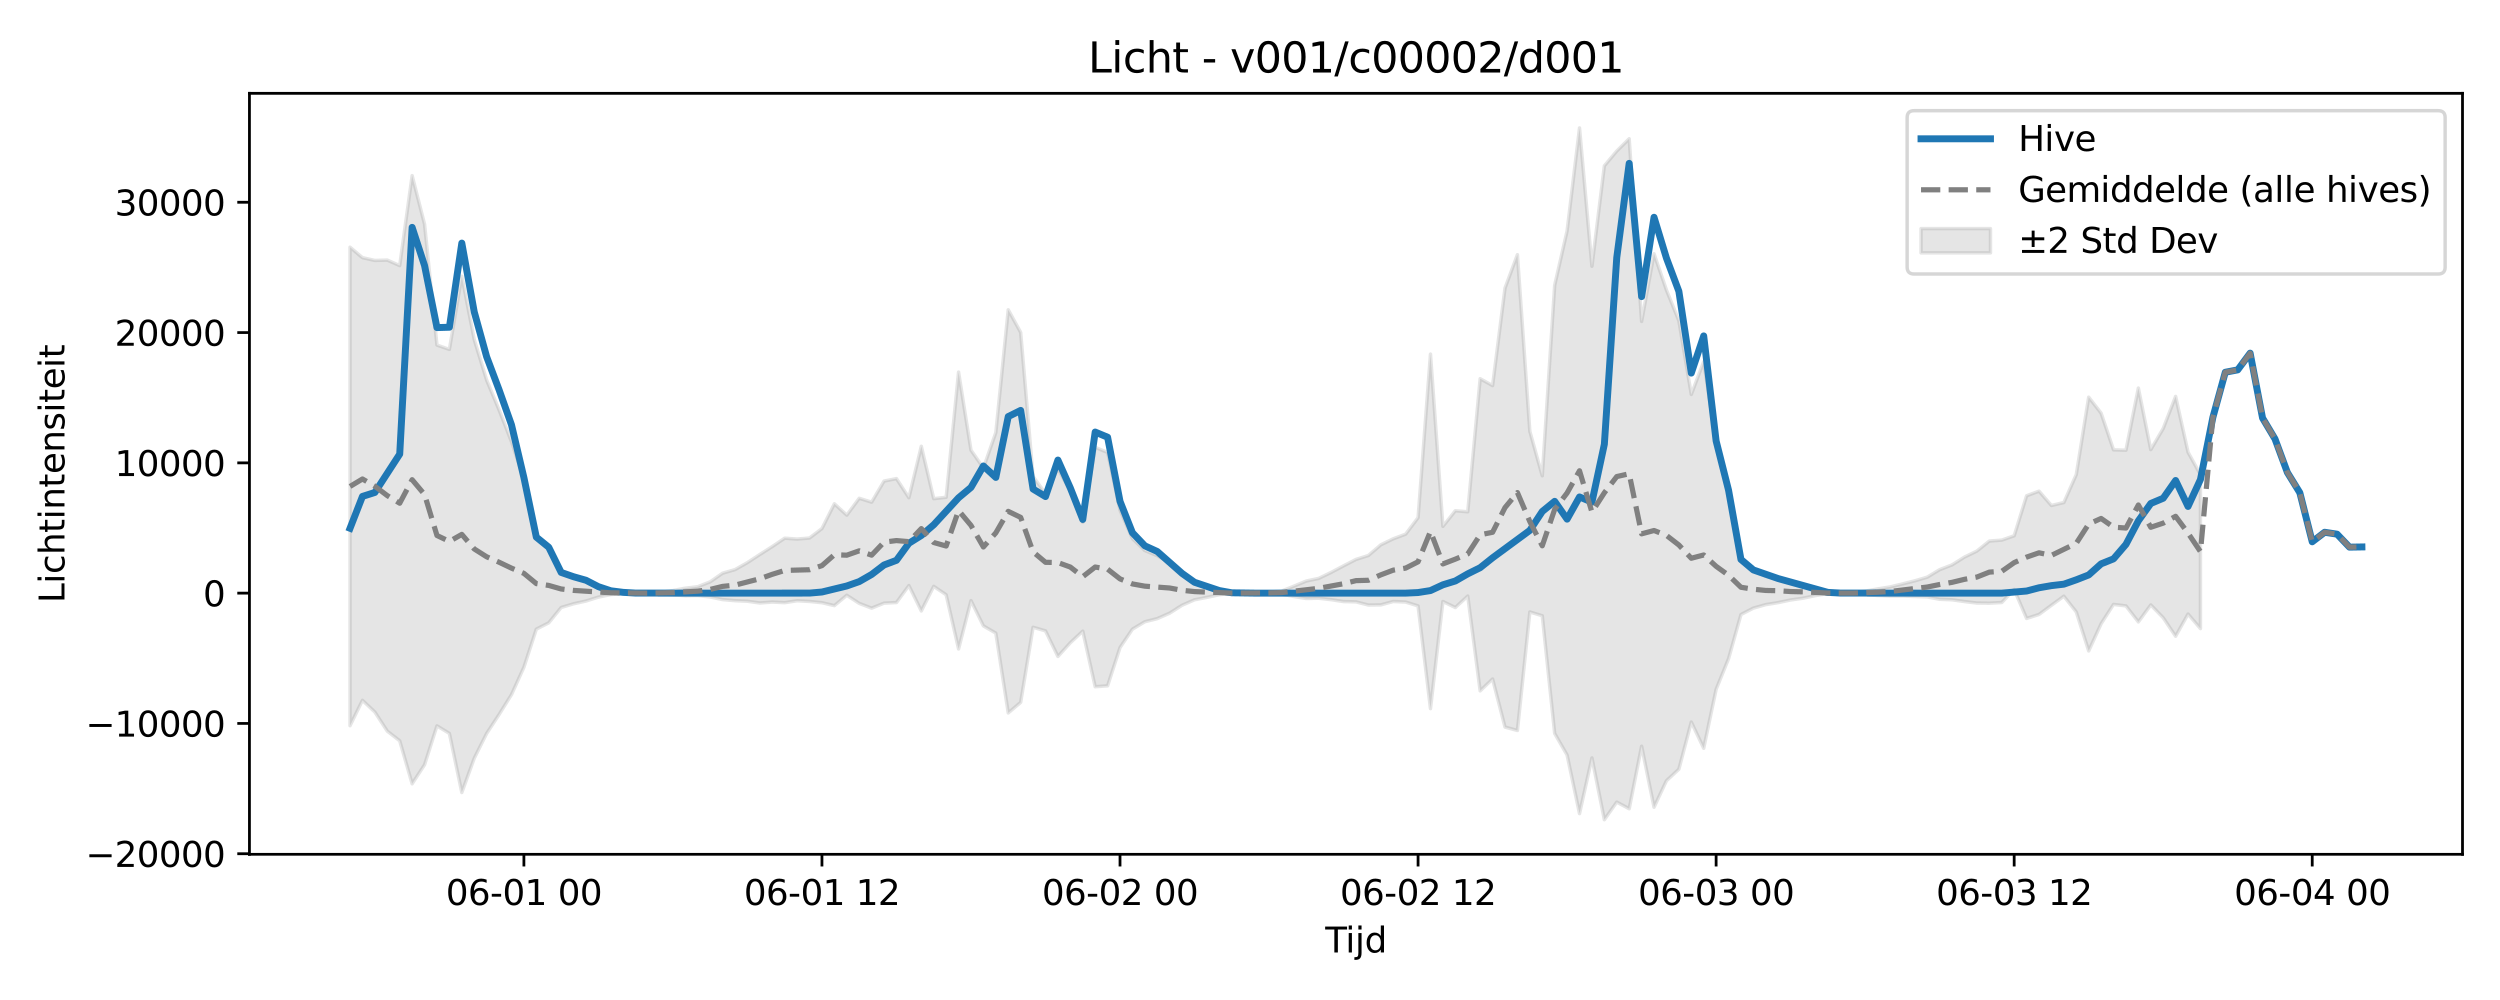 <?xml version="1.0" encoding="utf-8" standalone="no"?>
<!DOCTYPE svg PUBLIC "-//W3C//DTD SVG 1.1//EN"
  "http://www.w3.org/Graphics/SVG/1.1/DTD/svg11.dtd">
<svg xmlns:xlink="http://www.w3.org/1999/xlink" width="720pt" height="288pt" viewBox="0 0 720 288" xmlns="http://www.w3.org/2000/svg" version="1.1">
 <defs>
  <style type="text/css">*{stroke-linejoin: round; stroke-linecap: butt}</style>
 </defs>
 <g id="figure_1">
  <g id="patch_1">
   <path d="M 0 288 
L 720 288 
L 720 0 
L 0 0 
z
" style="fill: #ffffff"/>
  </g>
  <g id="axes_1">
   <g id="patch_2">
    <path d="M 71.84 246.04 
L 709.2 246.04 
L 709.2 26.88 
L 71.84 26.88 
z
" style="fill: #ffffff"/>
   </g>
   <g id="FillBetweenPolyCollection_1">
    <defs>
     <path id="m06277adfc8" d="M 100.811 -216.808 
L 100.811 -78.998 
L 104.388 -86.309 
L 107.964 -82.925 
L 111.541 -77.426 
L 115.118 -74.645 
L 118.694 -62.268 
L 122.271 -67.745 
L 125.847 -78.948 
L 129.424 -76.773 
L 133.001 -59.75 
L 136.577 -69.609 
L 140.154 -76.759 
L 143.731 -82.215 
L 147.307 -87.951 
L 150.884 -95.834 
L 154.461 -106.807 
L 158.037 -108.622 
L 161.614 -113.041 
L 165.191 -114.106 
L 168.767 -114.904 
L 172.344 -116.034 
L 175.921 -116.761 
L 179.497 -117.039 
L 183.074 -117.165 
L 186.651 -117.161 
L 190.227 -117.038 
L 193.804 -116.716 
L 197.381 -116.411 
L 200.957 -116.476 
L 204.534 -116.068 
L 208.111 -115.317 
L 211.687 -115 
L 215.264 -114.838 
L 218.841 -114.338 
L 222.417 -114.604 
L 225.994 -114.428 
L 229.571 -114.98 
L 233.147 -114.783 
L 236.724 -114.416 
L 240.3 -113.574 
L 243.877 -116.566 
L 247.454 -114.227 
L 251.03 -112.846 
L 254.607 -114.295 
L 258.184 -114.468 
L 261.76 -119.355 
L 265.337 -112.042 
L 268.914 -119.131 
L 272.49 -116.706 
L 276.067 -101.097 
L 279.644 -115.022 
L 283.22 -107.732 
L 286.797 -105.656 
L 290.374 -82.675 
L 293.95 -85.717 
L 297.527 -107.345 
L 301.104 -106.304 
L 304.68 -98.937 
L 308.257 -102.887 
L 311.834 -106.236 
L 315.41 -90.218 
L 318.987 -90.483 
L 322.564 -101.502 
L 326.14 -106.797 
L 329.717 -108.932 
L 333.294 -109.838 
L 336.87 -111.414 
L 340.447 -113.691 
L 344.023 -115.256 
L 347.6 -115.963 
L 351.177 -116.721 
L 354.753 -117.114 
L 358.33 -117.173 
L 361.907 -117.147 
L 365.483 -116.974 
L 369.06 -116.913 
L 372.637 -116.209 
L 376.213 -115.632 
L 379.79 -115.706 
L 383.367 -115.296 
L 386.943 -114.743 
L 390.52 -114.662 
L 394.097 -113.744 
L 397.673 -113.79 
L 401.25 -114.767 
L 404.827 -114.609 
L 408.403 -113.494 
L 411.98 -83.909 
L 415.557 -114.769 
L 419.133 -113.027 
L 422.71 -116.335 
L 426.287 -89.032 
L 429.863 -92.454 
L 433.44 -78.601 
L 437.017 -77.619 
L 440.593 -111.748 
L 444.17 -110.667 
L 447.746 -76.762 
L 451.323 -70.55 
L 454.9 -53.676 
L 458.476 -69.714 
L 462.053 -51.922 
L 465.63 -56.99 
L 469.206 -55.078 
L 472.783 -73.093 
L 476.36 -55.512 
L 479.936 -63.145 
L 483.513 -66.466 
L 487.09 -80.051 
L 490.666 -72.497 
L 494.243 -89.466 
L 497.82 -98.288 
L 501.396 -111.013 
L 504.973 -112.862 
L 508.55 -113.867 
L 512.126 -114.45 
L 515.703 -115.207 
L 519.28 -115.715 
L 522.856 -116.474 
L 526.433 -117.042 
L 530.01 -117.163 
L 533.586 -117.105 
L 537.163 -116.818 
L 540.74 -116.49 
L 544.316 -116.327 
L 547.893 -116.335 
L 551.469 -116.211 
L 555.046 -116.088 
L 558.623 -115.4 
L 562.199 -115.257 
L 565.776 -114.748 
L 569.353 -114.319 
L 572.929 -114.281 
L 576.506 -114.474 
L 580.083 -118.237 
L 583.659 -109.886 
L 587.236 -111.037 
L 590.813 -113.679 
L 594.389 -116.298 
L 597.966 -111.75 
L 601.543 -100.527 
L 605.119 -108.36 
L 608.696 -113.921 
L 612.273 -113.504 
L 615.849 -108.886 
L 619.426 -113.78 
L 623.003 -110.085 
L 626.579 -104.758 
L 630.156 -111.155 
L 633.733 -106.967 
L 633.733 -151.27 
L 633.733 -151.27 
L 630.156 -157.775 
L 626.579 -173.839 
L 623.003 -164.59 
L 619.426 -158.505 
L 615.849 -176.241 
L 612.273 -158.339 
L 608.696 -158.448 
L 605.119 -169.01 
L 601.543 -173.617 
L 597.966 -151.319 
L 594.389 -143.264 
L 590.813 -142.425 
L 587.236 -146.547 
L 583.659 -145.221 
L 580.083 -133.698 
L 576.506 -132.447 
L 572.929 -132.18 
L 569.353 -129.299 
L 565.776 -127.566 
L 562.199 -125.317 
L 558.623 -123.938 
L 555.046 -121.782 
L 551.469 -120.725 
L 547.893 -119.825 
L 544.316 -118.956 
L 540.74 -118.391 
L 537.163 -117.731 
L 533.586 -117.281 
L 530.01 -117.197 
L 526.433 -117.373 
L 522.856 -118.205 
L 519.28 -119.386 
L 515.703 -120.063 
L 512.126 -121.301 
L 508.55 -122.028 
L 504.973 -123.747 
L 501.396 -126.723 
L 497.82 -146.358 
L 494.243 -160.338 
L 490.666 -183.832 
L 487.09 -174.4 
L 483.513 -195.613 
L 479.936 -204.48 
L 476.36 -214.916 
L 472.783 -195.42 
L 469.206 -248.044 
L 465.63 -244.509 
L 462.053 -240.238 
L 458.476 -211.309 
L 454.9 -251.158 
L 451.323 -221.505 
L 447.746 -205.843 
L 444.17 -150.961 
L 440.593 -163.799 
L 437.017 -214.655 
L 433.44 -205.022 
L 429.863 -176.954 
L 426.287 -178.935 
L 422.71 -140.609 
L 419.133 -140.908 
L 415.557 -136.405 
L 411.98 -186.025 
L 408.403 -138.908 
L 404.827 -134.164 
L 401.25 -132.825 
L 397.673 -131.094 
L 394.097 -128.018 
L 390.52 -126.888 
L 386.943 -125.036 
L 383.367 -123.146 
L 379.79 -121.424 
L 376.213 -120.665 
L 372.637 -119.182 
L 369.06 -117.756 
L 365.483 -117.513 
L 361.907 -117.219 
L 358.33 -117.181 
L 354.753 -117.267 
L 351.177 -117.843 
L 347.6 -118.955 
L 344.023 -119.991 
L 340.447 -122.285 
L 336.87 -125.894 
L 333.294 -127.955 
L 329.717 -129.436 
L 326.14 -132.858 
L 322.564 -141.063 
L 318.987 -157.684 
L 315.41 -159.173 
L 311.834 -137.577 
L 308.257 -146.487 
L 304.68 -153.04 
L 301.104 -145.812 
L 297.527 -150.787 
L 293.95 -192.274 
L 290.374 -198.785 
L 286.797 -163.417 
L 283.22 -153.207 
L 279.644 -158.351 
L 276.067 -180.84 
L 272.49 -144.785 
L 268.914 -144.386 
L 265.337 -159.477 
L 261.76 -144.65 
L 258.184 -150.162 
L 254.607 -149.453 
L 251.03 -143.379 
L 247.454 -144.494 
L 243.877 -139.647 
L 240.3 -142.907 
L 236.724 -135.78 
L 233.147 -133.05 
L 229.571 -132.753 
L 225.994 -133.004 
L 222.417 -130.592 
L 218.841 -128.315 
L 215.264 -125.974 
L 211.687 -123.953 
L 208.111 -122.923 
L 204.534 -120.432 
L 200.957 -119.028 
L 197.381 -118.608 
L 193.804 -117.923 
L 190.227 -117.384 
L 186.651 -117.199 
L 183.074 -117.192 
L 179.497 -117.378 
L 175.921 -117.784 
L 172.344 -118.85 
L 168.767 -120.507 
L 165.191 -121.821 
L 161.614 -123.703 
L 158.037 -130.173 
L 154.461 -133.037 
L 150.884 -149.907 
L 147.307 -160.801 
L 143.731 -169.949 
L 140.154 -178.529 
L 136.577 -190.202 
L 133.001 -208.441 
L 129.424 -187.37 
L 125.847 -188.616 
L 122.271 -223.428 
L 118.694 -237.424 
L 115.118 -211.504 
L 111.541 -213.095 
L 107.964 -212.998 
L 104.388 -213.793 
L 100.811 -216.808 
z
" style="stroke: #808080; stroke-opacity: 0.2"/>
    </defs>
    <g clip-path="url(#p7611ab3d60)">
     <use xlink:href="#m06277adfc8" x="0" y="288" style="fill: #808080; fill-opacity: 0.2; stroke: #808080; stroke-opacity: 0.2"/>
    </g>
   </g>
   <g id="matplotlib.axis_1">
    <g id="xtick_1">
     <g id="line2d_1">
      <defs>
       <path id="mee8d04fed3" d="M 0 0 
L 0 3.5 
" style="stroke: #000000; stroke-width: 0.8"/>
      </defs>
      <g>
       <use xlink:href="#mee8d04fed3" x="150.884" y="246.04" style="stroke: #000000; stroke-width: 0.8"/>
      </g>
     </g>
     <g id="text_1">
      <!-- 06-01 00 -->
      <g transform="translate(128.404 260.638) scale(0.1 -0.1)">
       <defs>
        <path id="DejaVuSans-30" d="M 2034 4250 
Q 1547 4250 1301 3770 
Q 1056 3291 1056 2328 
Q 1056 1369 1301 889 
Q 1547 409 2034 409 
Q 2525 409 2770 889 
Q 3016 1369 3016 2328 
Q 3016 3291 2770 3770 
Q 2525 4250 2034 4250 
z
M 2034 4750 
Q 2819 4750 3233 4129 
Q 3647 3509 3647 2328 
Q 3647 1150 3233 529 
Q 2819 -91 2034 -91 
Q 1250 -91 836 529 
Q 422 1150 422 2328 
Q 422 3509 836 4129 
Q 1250 4750 2034 4750 
z
" transform="scale(0.016)"/>
        <path id="DejaVuSans-36" d="M 2113 2584 
Q 1688 2584 1439 2293 
Q 1191 2003 1191 1497 
Q 1191 994 1439 701 
Q 1688 409 2113 409 
Q 2538 409 2786 701 
Q 3034 994 3034 1497 
Q 3034 2003 2786 2293 
Q 2538 2584 2113 2584 
z
M 3366 4563 
L 3366 3988 
Q 3128 4100 2886 4159 
Q 2644 4219 2406 4219 
Q 1781 4219 1451 3797 
Q 1122 3375 1075 2522 
Q 1259 2794 1537 2939 
Q 1816 3084 2150 3084 
Q 2853 3084 3261 2657 
Q 3669 2231 3669 1497 
Q 3669 778 3244 343 
Q 2819 -91 2113 -91 
Q 1303 -91 875 529 
Q 447 1150 447 2328 
Q 447 3434 972 4092 
Q 1497 4750 2381 4750 
Q 2619 4750 2861 4703 
Q 3103 4656 3366 4563 
z
" transform="scale(0.016)"/>
        <path id="DejaVuSans-2d" d="M 313 2009 
L 1997 2009 
L 1997 1497 
L 313 1497 
L 313 2009 
z
" transform="scale(0.016)"/>
        <path id="DejaVuSans-31" d="M 794 531 
L 1825 531 
L 1825 4091 
L 703 3866 
L 703 4441 
L 1819 4666 
L 2450 4666 
L 2450 531 
L 3481 531 
L 3481 0 
L 794 0 
L 794 531 
z
" transform="scale(0.016)"/>
        <path id="DejaVuSans-20" transform="scale(0.016)"/>
       </defs>
       <use xlink:href="#DejaVuSans-30"/>
       <use xlink:href="#DejaVuSans-36" transform="translate(63.623 0)"/>
       <use xlink:href="#DejaVuSans-2d" transform="translate(127.246 0)"/>
       <use xlink:href="#DejaVuSans-30" transform="translate(163.33 0)"/>
       <use xlink:href="#DejaVuSans-31" transform="translate(226.953 0)"/>
       <use xlink:href="#DejaVuSans-20" transform="translate(290.576 0)"/>
       <use xlink:href="#DejaVuSans-30" transform="translate(322.363 0)"/>
       <use xlink:href="#DejaVuSans-30" transform="translate(385.986 0)"/>
      </g>
     </g>
    </g>
    <g id="xtick_2">
     <g id="line2d_2">
      <g>
       <use xlink:href="#mee8d04fed3" x="236.724" y="246.04" style="stroke: #000000; stroke-width: 0.8"/>
      </g>
     </g>
     <g id="text_2">
      <!-- 06-01 12 -->
      <g transform="translate(214.243 260.638) scale(0.1 -0.1)">
       <defs>
        <path id="DejaVuSans-32" d="M 1228 531 
L 3431 531 
L 3431 0 
L 469 0 
L 469 531 
Q 828 903 1448 1529 
Q 2069 2156 2228 2338 
Q 2531 2678 2651 2914 
Q 2772 3150 2772 3378 
Q 2772 3750 2511 3984 
Q 2250 4219 1831 4219 
Q 1534 4219 1204 4116 
Q 875 4013 500 3803 
L 500 4441 
Q 881 4594 1212 4672 
Q 1544 4750 1819 4750 
Q 2544 4750 2975 4387 
Q 3406 4025 3406 3419 
Q 3406 3131 3298 2873 
Q 3191 2616 2906 2266 
Q 2828 2175 2409 1742 
Q 1991 1309 1228 531 
z
" transform="scale(0.016)"/>
       </defs>
       <use xlink:href="#DejaVuSans-30"/>
       <use xlink:href="#DejaVuSans-36" transform="translate(63.623 0)"/>
       <use xlink:href="#DejaVuSans-2d" transform="translate(127.246 0)"/>
       <use xlink:href="#DejaVuSans-30" transform="translate(163.33 0)"/>
       <use xlink:href="#DejaVuSans-31" transform="translate(226.953 0)"/>
       <use xlink:href="#DejaVuSans-20" transform="translate(290.576 0)"/>
       <use xlink:href="#DejaVuSans-31" transform="translate(322.363 0)"/>
       <use xlink:href="#DejaVuSans-32" transform="translate(385.986 0)"/>
      </g>
     </g>
    </g>
    <g id="xtick_3">
     <g id="line2d_3">
      <g>
       <use xlink:href="#mee8d04fed3" x="322.564" y="246.04" style="stroke: #000000; stroke-width: 0.8"/>
      </g>
     </g>
     <g id="text_3">
      <!-- 06-02 00 -->
      <g transform="translate(300.083 260.638) scale(0.1 -0.1)">
       <use xlink:href="#DejaVuSans-30"/>
       <use xlink:href="#DejaVuSans-36" transform="translate(63.623 0)"/>
       <use xlink:href="#DejaVuSans-2d" transform="translate(127.246 0)"/>
       <use xlink:href="#DejaVuSans-30" transform="translate(163.33 0)"/>
       <use xlink:href="#DejaVuSans-32" transform="translate(226.953 0)"/>
       <use xlink:href="#DejaVuSans-20" transform="translate(290.576 0)"/>
       <use xlink:href="#DejaVuSans-30" transform="translate(322.363 0)"/>
       <use xlink:href="#DejaVuSans-30" transform="translate(385.986 0)"/>
      </g>
     </g>
    </g>
    <g id="xtick_4">
     <g id="line2d_4">
      <g>
       <use xlink:href="#mee8d04fed3" x="408.403" y="246.04" style="stroke: #000000; stroke-width: 0.8"/>
      </g>
     </g>
     <g id="text_4">
      <!-- 06-02 12 -->
      <g transform="translate(385.923 260.638) scale(0.1 -0.1)">
       <use xlink:href="#DejaVuSans-30"/>
       <use xlink:href="#DejaVuSans-36" transform="translate(63.623 0)"/>
       <use xlink:href="#DejaVuSans-2d" transform="translate(127.246 0)"/>
       <use xlink:href="#DejaVuSans-30" transform="translate(163.33 0)"/>
       <use xlink:href="#DejaVuSans-32" transform="translate(226.953 0)"/>
       <use xlink:href="#DejaVuSans-20" transform="translate(290.576 0)"/>
       <use xlink:href="#DejaVuSans-31" transform="translate(322.363 0)"/>
       <use xlink:href="#DejaVuSans-32" transform="translate(385.986 0)"/>
      </g>
     </g>
    </g>
    <g id="xtick_5">
     <g id="line2d_5">
      <g>
       <use xlink:href="#mee8d04fed3" x="494.243" y="246.04" style="stroke: #000000; stroke-width: 0.8"/>
      </g>
     </g>
     <g id="text_5">
      <!-- 06-03 00 -->
      <g transform="translate(471.763 260.638) scale(0.1 -0.1)">
       <defs>
        <path id="DejaVuSans-33" d="M 2597 2516 
Q 3050 2419 3304 2112 
Q 3559 1806 3559 1356 
Q 3559 666 3084 287 
Q 2609 -91 1734 -91 
Q 1441 -91 1130 -33 
Q 819 25 488 141 
L 488 750 
Q 750 597 1062 519 
Q 1375 441 1716 441 
Q 2309 441 2620 675 
Q 2931 909 2931 1356 
Q 2931 1769 2642 2001 
Q 2353 2234 1838 2234 
L 1294 2234 
L 1294 2753 
L 1863 2753 
Q 2328 2753 2575 2939 
Q 2822 3125 2822 3475 
Q 2822 3834 2567 4026 
Q 2313 4219 1838 4219 
Q 1578 4219 1281 4162 
Q 984 4106 628 3988 
L 628 4550 
Q 988 4650 1302 4700 
Q 1616 4750 1894 4750 
Q 2613 4750 3031 4423 
Q 3450 4097 3450 3541 
Q 3450 3153 3228 2886 
Q 3006 2619 2597 2516 
z
" transform="scale(0.016)"/>
       </defs>
       <use xlink:href="#DejaVuSans-30"/>
       <use xlink:href="#DejaVuSans-36" transform="translate(63.623 0)"/>
       <use xlink:href="#DejaVuSans-2d" transform="translate(127.246 0)"/>
       <use xlink:href="#DejaVuSans-30" transform="translate(163.33 0)"/>
       <use xlink:href="#DejaVuSans-33" transform="translate(226.953 0)"/>
       <use xlink:href="#DejaVuSans-20" transform="translate(290.576 0)"/>
       <use xlink:href="#DejaVuSans-30" transform="translate(322.363 0)"/>
       <use xlink:href="#DejaVuSans-30" transform="translate(385.986 0)"/>
      </g>
     </g>
    </g>
    <g id="xtick_6">
     <g id="line2d_6">
      <g>
       <use xlink:href="#mee8d04fed3" x="580.083" y="246.04" style="stroke: #000000; stroke-width: 0.8"/>
      </g>
     </g>
     <g id="text_6">
      <!-- 06-03 12 -->
      <g transform="translate(557.602 260.638) scale(0.1 -0.1)">
       <use xlink:href="#DejaVuSans-30"/>
       <use xlink:href="#DejaVuSans-36" transform="translate(63.623 0)"/>
       <use xlink:href="#DejaVuSans-2d" transform="translate(127.246 0)"/>
       <use xlink:href="#DejaVuSans-30" transform="translate(163.33 0)"/>
       <use xlink:href="#DejaVuSans-33" transform="translate(226.953 0)"/>
       <use xlink:href="#DejaVuSans-20" transform="translate(290.576 0)"/>
       <use xlink:href="#DejaVuSans-31" transform="translate(322.363 0)"/>
       <use xlink:href="#DejaVuSans-32" transform="translate(385.986 0)"/>
      </g>
     </g>
    </g>
    <g id="xtick_7">
     <g id="line2d_7">
      <g>
       <use xlink:href="#mee8d04fed3" x="665.922" y="246.04" style="stroke: #000000; stroke-width: 0.8"/>
      </g>
     </g>
     <g id="text_7">
      <!-- 06-04 00 -->
      <g transform="translate(643.442 260.638) scale(0.1 -0.1)">
       <defs>
        <path id="DejaVuSans-34" d="M 2419 4116 
L 825 1625 
L 2419 1625 
L 2419 4116 
z
M 2253 4666 
L 3047 4666 
L 3047 1625 
L 3713 1625 
L 3713 1100 
L 3047 1100 
L 3047 0 
L 2419 0 
L 2419 1100 
L 313 1100 
L 313 1709 
L 2253 4666 
z
" transform="scale(0.016)"/>
       </defs>
       <use xlink:href="#DejaVuSans-30"/>
       <use xlink:href="#DejaVuSans-36" transform="translate(63.623 0)"/>
       <use xlink:href="#DejaVuSans-2d" transform="translate(127.246 0)"/>
       <use xlink:href="#DejaVuSans-30" transform="translate(163.33 0)"/>
       <use xlink:href="#DejaVuSans-34" transform="translate(226.953 0)"/>
       <use xlink:href="#DejaVuSans-20" transform="translate(290.576 0)"/>
       <use xlink:href="#DejaVuSans-30" transform="translate(322.363 0)"/>
       <use xlink:href="#DejaVuSans-30" transform="translate(385.986 0)"/>
      </g>
     </g>
    </g>
    <g id="text_8">
     <!-- Tijd -->
     <g transform="translate(381.67 274.317) scale(0.1 -0.1)">
      <defs>
       <path id="DejaVuSans-54" d="M -19 4666 
L 3928 4666 
L 3928 4134 
L 2272 4134 
L 2272 0 
L 1638 0 
L 1638 4134 
L -19 4134 
L -19 4666 
z
" transform="scale(0.016)"/>
       <path id="DejaVuSans-69" d="M 603 3500 
L 1178 3500 
L 1178 0 
L 603 0 
L 603 3500 
z
M 603 4863 
L 1178 4863 
L 1178 4134 
L 603 4134 
L 603 4863 
z
" transform="scale(0.016)"/>
       <path id="DejaVuSans-6a" d="M 603 3500 
L 1178 3500 
L 1178 -63 
Q 1178 -731 923 -1031 
Q 669 -1331 103 -1331 
L -116 -1331 
L -116 -844 
L 38 -844 
Q 366 -844 484 -692 
Q 603 -541 603 -63 
L 603 3500 
z
M 603 4863 
L 1178 4863 
L 1178 4134 
L 603 4134 
L 603 4863 
z
" transform="scale(0.016)"/>
       <path id="DejaVuSans-64" d="M 2906 2969 
L 2906 4863 
L 3481 4863 
L 3481 0 
L 2906 0 
L 2906 525 
Q 2725 213 2448 61 
Q 2172 -91 1784 -91 
Q 1150 -91 751 415 
Q 353 922 353 1747 
Q 353 2572 751 3078 
Q 1150 3584 1784 3584 
Q 2172 3584 2448 3432 
Q 2725 3281 2906 2969 
z
M 947 1747 
Q 947 1113 1208 752 
Q 1469 391 1925 391 
Q 2381 391 2643 752 
Q 2906 1113 2906 1747 
Q 2906 2381 2643 2742 
Q 2381 3103 1925 3103 
Q 1469 3103 1208 2742 
Q 947 2381 947 1747 
z
" transform="scale(0.016)"/>
      </defs>
      <use xlink:href="#DejaVuSans-54"/>
      <use xlink:href="#DejaVuSans-69" transform="translate(57.959 0)"/>
      <use xlink:href="#DejaVuSans-6a" transform="translate(85.742 0)"/>
      <use xlink:href="#DejaVuSans-64" transform="translate(113.525 0)"/>
     </g>
    </g>
   </g>
   <g id="matplotlib.axis_2">
    <g id="ytick_1">
     <g id="line2d_8">
      <defs>
       <path id="mf90c751c85" d="M 0 0 
L -3.5 0 
" style="stroke: #000000; stroke-width: 0.8"/>
      </defs>
      <g>
       <use xlink:href="#mf90c751c85" x="71.84" y="245.87" style="stroke: #000000; stroke-width: 0.8"/>
      </g>
     </g>
     <g id="text_9">
      <!-- −20000 -->
      <g transform="translate(24.648 249.669) scale(0.1 -0.1)">
       <defs>
        <path id="DejaVuSans-2212" d="M 678 2272 
L 4684 2272 
L 4684 1741 
L 678 1741 
L 678 2272 
z
" transform="scale(0.016)"/>
       </defs>
       <use xlink:href="#DejaVuSans-2212"/>
       <use xlink:href="#DejaVuSans-32" transform="translate(83.789 0)"/>
       <use xlink:href="#DejaVuSans-30" transform="translate(147.412 0)"/>
       <use xlink:href="#DejaVuSans-30" transform="translate(211.035 0)"/>
       <use xlink:href="#DejaVuSans-30" transform="translate(274.658 0)"/>
       <use xlink:href="#DejaVuSans-30" transform="translate(338.281 0)"/>
      </g>
     </g>
    </g>
    <g id="ytick_2">
     <g id="line2d_9">
      <g>
       <use xlink:href="#mf90c751c85" x="71.84" y="208.347" style="stroke: #000000; stroke-width: 0.8"/>
      </g>
     </g>
     <g id="text_10">
      <!-- −10000 -->
      <g transform="translate(24.648 212.146) scale(0.1 -0.1)">
       <use xlink:href="#DejaVuSans-2212"/>
       <use xlink:href="#DejaVuSans-31" transform="translate(83.789 0)"/>
       <use xlink:href="#DejaVuSans-30" transform="translate(147.412 0)"/>
       <use xlink:href="#DejaVuSans-30" transform="translate(211.035 0)"/>
       <use xlink:href="#DejaVuSans-30" transform="translate(274.658 0)"/>
       <use xlink:href="#DejaVuSans-30" transform="translate(338.281 0)"/>
      </g>
     </g>
    </g>
    <g id="ytick_3">
     <g id="line2d_10">
      <g>
       <use xlink:href="#mf90c751c85" x="71.84" y="170.824" style="stroke: #000000; stroke-width: 0.8"/>
      </g>
     </g>
     <g id="text_11">
      <!-- 0 -->
      <g transform="translate(58.477 174.623) scale(0.1 -0.1)">
       <use xlink:href="#DejaVuSans-30"/>
      </g>
     </g>
    </g>
    <g id="ytick_4">
     <g id="line2d_11">
      <g>
       <use xlink:href="#mf90c751c85" x="71.84" y="133.301" style="stroke: #000000; stroke-width: 0.8"/>
      </g>
     </g>
     <g id="text_12">
      <!-- 10000 -->
      <g transform="translate(33.028 137.1) scale(0.1 -0.1)">
       <use xlink:href="#DejaVuSans-31"/>
       <use xlink:href="#DejaVuSans-30" transform="translate(63.623 0)"/>
       <use xlink:href="#DejaVuSans-30" transform="translate(127.246 0)"/>
       <use xlink:href="#DejaVuSans-30" transform="translate(190.869 0)"/>
       <use xlink:href="#DejaVuSans-30" transform="translate(254.492 0)"/>
      </g>
     </g>
    </g>
    <g id="ytick_5">
     <g id="line2d_12">
      <g>
       <use xlink:href="#mf90c751c85" x="71.84" y="95.778" style="stroke: #000000; stroke-width: 0.8"/>
      </g>
     </g>
     <g id="text_13">
      <!-- 20000 -->
      <g transform="translate(33.028 99.577) scale(0.1 -0.1)">
       <use xlink:href="#DejaVuSans-32"/>
       <use xlink:href="#DejaVuSans-30" transform="translate(63.623 0)"/>
       <use xlink:href="#DejaVuSans-30" transform="translate(127.246 0)"/>
       <use xlink:href="#DejaVuSans-30" transform="translate(190.869 0)"/>
       <use xlink:href="#DejaVuSans-30" transform="translate(254.492 0)"/>
      </g>
     </g>
    </g>
    <g id="ytick_6">
     <g id="line2d_13">
      <g>
       <use xlink:href="#mf90c751c85" x="71.84" y="58.254" style="stroke: #000000; stroke-width: 0.8"/>
      </g>
     </g>
     <g id="text_14">
      <!-- 30000 -->
      <g transform="translate(33.028 62.054) scale(0.1 -0.1)">
       <use xlink:href="#DejaVuSans-33"/>
       <use xlink:href="#DejaVuSans-30" transform="translate(63.623 0)"/>
       <use xlink:href="#DejaVuSans-30" transform="translate(127.246 0)"/>
       <use xlink:href="#DejaVuSans-30" transform="translate(190.869 0)"/>
       <use xlink:href="#DejaVuSans-30" transform="translate(254.492 0)"/>
      </g>
     </g>
    </g>
    <g id="text_15">
     <!-- Lichtintensiteit -->
     <g transform="translate(18.568 173.656) rotate(-90) scale(0.1 -0.1)">
      <defs>
       <path id="DejaVuSans-4c" d="M 628 4666 
L 1259 4666 
L 1259 531 
L 3531 531 
L 3531 0 
L 628 0 
L 628 4666 
z
" transform="scale(0.016)"/>
       <path id="DejaVuSans-63" d="M 3122 3366 
L 3122 2828 
Q 2878 2963 2633 3030 
Q 2388 3097 2138 3097 
Q 1578 3097 1268 2742 
Q 959 2388 959 1747 
Q 959 1106 1268 751 
Q 1578 397 2138 397 
Q 2388 397 2633 464 
Q 2878 531 3122 666 
L 3122 134 
Q 2881 22 2623 -34 
Q 2366 -91 2075 -91 
Q 1284 -91 818 406 
Q 353 903 353 1747 
Q 353 2603 823 3093 
Q 1294 3584 2113 3584 
Q 2378 3584 2631 3529 
Q 2884 3475 3122 3366 
z
" transform="scale(0.016)"/>
       <path id="DejaVuSans-68" d="M 3513 2113 
L 3513 0 
L 2938 0 
L 2938 2094 
Q 2938 2591 2744 2837 
Q 2550 3084 2163 3084 
Q 1697 3084 1428 2787 
Q 1159 2491 1159 1978 
L 1159 0 
L 581 0 
L 581 4863 
L 1159 4863 
L 1159 2956 
Q 1366 3272 1645 3428 
Q 1925 3584 2291 3584 
Q 2894 3584 3203 3211 
Q 3513 2838 3513 2113 
z
" transform="scale(0.016)"/>
       <path id="DejaVuSans-74" d="M 1172 4494 
L 1172 3500 
L 2356 3500 
L 2356 3053 
L 1172 3053 
L 1172 1153 
Q 1172 725 1289 603 
Q 1406 481 1766 481 
L 2356 481 
L 2356 0 
L 1766 0 
Q 1100 0 847 248 
Q 594 497 594 1153 
L 594 3053 
L 172 3053 
L 172 3500 
L 594 3500 
L 594 4494 
L 1172 4494 
z
" transform="scale(0.016)"/>
       <path id="DejaVuSans-6e" d="M 3513 2113 
L 3513 0 
L 2938 0 
L 2938 2094 
Q 2938 2591 2744 2837 
Q 2550 3084 2163 3084 
Q 1697 3084 1428 2787 
Q 1159 2491 1159 1978 
L 1159 0 
L 581 0 
L 581 3500 
L 1159 3500 
L 1159 2956 
Q 1366 3272 1645 3428 
Q 1925 3584 2291 3584 
Q 2894 3584 3203 3211 
Q 3513 2838 3513 2113 
z
" transform="scale(0.016)"/>
       <path id="DejaVuSans-65" d="M 3597 1894 
L 3597 1613 
L 953 1613 
Q 991 1019 1311 708 
Q 1631 397 2203 397 
Q 2534 397 2845 478 
Q 3156 559 3463 722 
L 3463 178 
Q 3153 47 2828 -22 
Q 2503 -91 2169 -91 
Q 1331 -91 842 396 
Q 353 884 353 1716 
Q 353 2575 817 3079 
Q 1281 3584 2069 3584 
Q 2775 3584 3186 3129 
Q 3597 2675 3597 1894 
z
M 3022 2063 
Q 3016 2534 2758 2815 
Q 2500 3097 2075 3097 
Q 1594 3097 1305 2825 
Q 1016 2553 972 2059 
L 3022 2063 
z
" transform="scale(0.016)"/>
       <path id="DejaVuSans-73" d="M 2834 3397 
L 2834 2853 
Q 2591 2978 2328 3040 
Q 2066 3103 1784 3103 
Q 1356 3103 1142 2972 
Q 928 2841 928 2578 
Q 928 2378 1081 2264 
Q 1234 2150 1697 2047 
L 1894 2003 
Q 2506 1872 2764 1633 
Q 3022 1394 3022 966 
Q 3022 478 2636 193 
Q 2250 -91 1575 -91 
Q 1294 -91 989 -36 
Q 684 19 347 128 
L 347 722 
Q 666 556 975 473 
Q 1284 391 1588 391 
Q 1994 391 2212 530 
Q 2431 669 2431 922 
Q 2431 1156 2273 1281 
Q 2116 1406 1581 1522 
L 1381 1569 
Q 847 1681 609 1914 
Q 372 2147 372 2553 
Q 372 3047 722 3315 
Q 1072 3584 1716 3584 
Q 2034 3584 2315 3537 
Q 2597 3491 2834 3397 
z
" transform="scale(0.016)"/>
      </defs>
      <use xlink:href="#DejaVuSans-4c"/>
      <use xlink:href="#DejaVuSans-69" transform="translate(55.713 0)"/>
      <use xlink:href="#DejaVuSans-63" transform="translate(83.496 0)"/>
      <use xlink:href="#DejaVuSans-68" transform="translate(138.477 0)"/>
      <use xlink:href="#DejaVuSans-74" transform="translate(201.855 0)"/>
      <use xlink:href="#DejaVuSans-69" transform="translate(241.064 0)"/>
      <use xlink:href="#DejaVuSans-6e" transform="translate(268.848 0)"/>
      <use xlink:href="#DejaVuSans-74" transform="translate(332.227 0)"/>
      <use xlink:href="#DejaVuSans-65" transform="translate(371.436 0)"/>
      <use xlink:href="#DejaVuSans-6e" transform="translate(432.959 0)"/>
      <use xlink:href="#DejaVuSans-73" transform="translate(496.338 0)"/>
      <use xlink:href="#DejaVuSans-69" transform="translate(548.438 0)"/>
      <use xlink:href="#DejaVuSans-74" transform="translate(576.221 0)"/>
      <use xlink:href="#DejaVuSans-65" transform="translate(615.43 0)"/>
      <use xlink:href="#DejaVuSans-69" transform="translate(676.953 0)"/>
      <use xlink:href="#DejaVuSans-74" transform="translate(704.736 0)"/>
     </g>
    </g>
   </g>
   <g id="line2d_14">
    <path d="M 100.811 152.141 
L 104.388 142.968 
L 107.964 141.825 
L 115.118 130.781 
L 118.694 65.484 
L 122.271 76.49 
L 125.847 94.348 
L 129.424 94.244 
L 133.001 70.013 
L 136.577 89.813 
L 140.154 102.747 
L 143.731 112.257 
L 147.307 122.352 
L 150.884 137.545 
L 154.461 154.695 
L 158.037 157.605 
L 161.614 164.86 
L 165.191 166.099 
L 168.767 167.118 
L 172.344 168.961 
L 175.921 170.147 
L 179.497 170.6 
L 183.074 170.807 
L 208.111 170.824 
L 233.147 170.81 
L 236.724 170.498 
L 243.877 168.759 
L 247.454 167.5 
L 251.03 165.447 
L 254.607 162.714 
L 258.184 161.368 
L 261.76 156.463 
L 265.337 154.22 
L 268.914 151.133 
L 276.067 143.366 
L 279.644 140.38 
L 283.22 134.206 
L 286.797 137.496 
L 290.374 119.972 
L 293.95 118.197 
L 297.527 140.846 
L 301.104 143.012 
L 304.68 132.5 
L 308.257 140.533 
L 311.834 149.603 
L 315.41 124.43 
L 318.987 125.916 
L 322.564 144.372 
L 326.14 153.43 
L 329.717 157.197 
L 333.294 158.832 
L 340.447 165.139 
L 344.023 167.692 
L 351.177 170.081 
L 354.753 170.723 
L 361.907 170.824 
L 404.827 170.819 
L 408.403 170.652 
L 411.98 170.083 
L 415.557 168.424 
L 419.133 167.323 
L 422.71 165.269 
L 426.287 163.499 
L 429.863 160.647 
L 440.593 152.752 
L 444.17 147.308 
L 447.746 144.389 
L 451.323 149.513 
L 454.9 143.126 
L 458.476 144.605 
L 462.053 127.951 
L 465.63 74.159 
L 469.206 47.05 
L 472.783 85.423 
L 476.36 62.578 
L 479.936 74.342 
L 483.513 83.893 
L 487.09 107.447 
L 490.666 96.746 
L 494.243 126.989 
L 497.82 141.167 
L 501.396 161.123 
L 504.973 164.142 
L 512.126 166.629 
L 526.433 170.605 
L 530.01 170.801 
L 547.893 170.824 
L 576.506 170.821 
L 583.659 170.216 
L 587.236 169.279 
L 590.813 168.66 
L 594.389 168.241 
L 597.966 166.986 
L 601.543 165.587 
L 605.119 162.389 
L 608.696 160.952 
L 612.273 156.785 
L 615.849 149.997 
L 619.426 145.001 
L 623.003 143.494 
L 626.579 138.383 
L 630.156 145.855 
L 633.733 138.085 
L 637.309 120.201 
L 640.886 107.209 
L 644.463 106.522 
L 648.039 101.71 
L 651.616 120.395 
L 655.193 126.402 
L 658.769 136.08 
L 662.346 141.894 
L 665.922 156.036 
L 669.499 153.291 
L 673.076 153.837 
L 676.652 157.579 
L 680.229 157.519 
L 680.229 157.519 
" clip-path="url(#p7611ab3d60)" style="fill: none; stroke: #1f77b4; stroke-width: 2; stroke-linecap: square"/>
   </g>
   <g id="line2d_15">
    <path d="M 100.811 140.097 
L 104.388 137.949 
L 107.964 140.038 
L 111.541 142.739 
L 115.118 144.926 
L 118.694 138.154 
L 122.271 142.414 
L 125.847 154.218 
L 129.424 155.929 
L 133.001 153.905 
L 136.577 158.095 
L 140.154 160.356 
L 143.731 161.918 
L 147.307 163.624 
L 150.884 165.129 
L 154.461 168.078 
L 158.037 168.603 
L 161.614 169.628 
L 165.191 170.036 
L 175.921 170.727 
L 186.651 170.82 
L 193.804 170.68 
L 200.957 170.248 
L 204.534 169.75 
L 208.111 168.88 
L 211.687 168.523 
L 218.841 166.673 
L 222.417 165.402 
L 225.994 164.284 
L 233.147 164.083 
L 236.724 162.902 
L 240.3 159.76 
L 243.877 159.894 
L 247.454 158.639 
L 251.03 159.887 
L 254.607 156.126 
L 258.184 155.685 
L 261.76 155.998 
L 265.337 152.24 
L 268.914 156.242 
L 272.49 157.254 
L 276.067 147.031 
L 279.644 151.313 
L 283.22 157.53 
L 286.797 153.463 
L 290.374 147.27 
L 293.95 149.005 
L 297.527 158.934 
L 301.104 161.942 
L 304.68 162.011 
L 308.257 163.313 
L 311.834 166.093 
L 315.41 163.304 
L 318.987 163.916 
L 322.564 166.717 
L 326.14 168.172 
L 329.717 168.816 
L 336.87 169.346 
L 340.447 170.012 
L 344.023 170.377 
L 354.753 170.809 
L 365.483 170.756 
L 369.06 170.666 
L 376.213 169.852 
L 379.79 169.435 
L 386.943 168.111 
L 390.52 167.225 
L 394.097 167.119 
L 397.673 165.558 
L 401.25 164.204 
L 404.827 163.613 
L 408.403 161.799 
L 411.98 153.033 
L 415.557 162.413 
L 419.133 161.032 
L 422.71 159.528 
L 426.287 154.016 
L 429.863 153.296 
L 433.44 146.188 
L 437.017 141.863 
L 440.593 150.226 
L 444.17 157.186 
L 447.746 146.697 
L 451.323 141.972 
L 454.9 135.583 
L 458.476 147.489 
L 462.053 141.92 
L 465.63 137.25 
L 469.206 136.439 
L 472.783 153.744 
L 476.36 152.786 
L 479.936 154.187 
L 483.513 156.961 
L 487.09 160.775 
L 490.666 159.836 
L 494.243 163.098 
L 497.82 165.677 
L 501.396 169.132 
L 504.973 169.696 
L 508.55 170.052 
L 512.126 170.125 
L 515.703 170.365 
L 519.28 170.449 
L 526.433 170.793 
L 533.586 170.807 
L 540.74 170.56 
L 544.316 170.359 
L 555.046 169.065 
L 558.623 168.331 
L 562.199 167.713 
L 565.776 166.843 
L 569.353 166.191 
L 572.929 164.769 
L 576.506 164.539 
L 580.083 162.032 
L 583.659 160.447 
L 587.236 159.208 
L 590.813 159.948 
L 597.966 156.466 
L 601.543 150.928 
L 605.119 149.315 
L 608.696 151.816 
L 612.273 152.078 
L 615.849 145.437 
L 619.426 151.857 
L 623.003 150.662 
L 626.579 148.701 
L 630.156 153.535 
L 633.733 158.882 
L 637.309 120.201 
L 640.886 107.209 
L 644.463 106.522 
L 648.039 101.71 
L 651.616 120.395 
L 655.193 126.402 
L 658.769 136.08 
L 662.346 141.894 
L 665.922 156.036 
L 669.499 153.291 
L 673.076 153.837 
L 676.652 157.579 
L 680.229 157.519 
L 680.229 157.519 
" clip-path="url(#p7611ab3d60)" style="fill: none; stroke-dasharray: 5.55,2.4; stroke-dashoffset: 0; stroke: #808080; stroke-width: 1.5"/>
   </g>
   <g id="patch_3">
    <path d="M 71.84 246.04 
L 71.84 26.88 
" style="fill: none; stroke: #000000; stroke-width: 0.8; stroke-linejoin: miter; stroke-linecap: square"/>
   </g>
   <g id="patch_4">
    <path d="M 709.2 246.04 
L 709.2 26.88 
" style="fill: none; stroke: #000000; stroke-width: 0.8; stroke-linejoin: miter; stroke-linecap: square"/>
   </g>
   <g id="patch_5">
    <path d="M 71.84 246.04 
L 709.2 246.04 
" style="fill: none; stroke: #000000; stroke-width: 0.8; stroke-linejoin: miter; stroke-linecap: square"/>
   </g>
   <g id="patch_6">
    <path d="M 71.84 26.88 
L 709.2 26.88 
" style="fill: none; stroke: #000000; stroke-width: 0.8; stroke-linejoin: miter; stroke-linecap: square"/>
   </g>
   <g id="text_16">
    <!-- Licht - v001/c00002/d001 -->
    <g transform="translate(313.383 20.88) scale(0.12 -0.12)">
     <defs>
      <path id="DejaVuSans-76" d="M 191 3500 
L 800 3500 
L 1894 563 
L 2988 3500 
L 3597 3500 
L 2284 0 
L 1503 0 
L 191 3500 
z
" transform="scale(0.016)"/>
      <path id="DejaVuSans-2f" d="M 1625 4666 
L 2156 4666 
L 531 -594 
L 0 -594 
L 1625 4666 
z
" transform="scale(0.016)"/>
     </defs>
     <use xlink:href="#DejaVuSans-4c"/>
     <use xlink:href="#DejaVuSans-69" transform="translate(55.713 0)"/>
     <use xlink:href="#DejaVuSans-63" transform="translate(83.496 0)"/>
     <use xlink:href="#DejaVuSans-68" transform="translate(138.477 0)"/>
     <use xlink:href="#DejaVuSans-74" transform="translate(201.855 0)"/>
     <use xlink:href="#DejaVuSans-20" transform="translate(241.064 0)"/>
     <use xlink:href="#DejaVuSans-2d" transform="translate(272.852 0)"/>
     <use xlink:href="#DejaVuSans-20" transform="translate(308.936 0)"/>
     <use xlink:href="#DejaVuSans-76" transform="translate(340.723 0)"/>
     <use xlink:href="#DejaVuSans-30" transform="translate(399.902 0)"/>
     <use xlink:href="#DejaVuSans-30" transform="translate(463.525 0)"/>
     <use xlink:href="#DejaVuSans-31" transform="translate(527.148 0)"/>
     <use xlink:href="#DejaVuSans-2f" transform="translate(590.771 0)"/>
     <use xlink:href="#DejaVuSans-63" transform="translate(624.463 0)"/>
     <use xlink:href="#DejaVuSans-30" transform="translate(679.443 0)"/>
     <use xlink:href="#DejaVuSans-30" transform="translate(743.066 0)"/>
     <use xlink:href="#DejaVuSans-30" transform="translate(806.689 0)"/>
     <use xlink:href="#DejaVuSans-30" transform="translate(870.312 0)"/>
     <use xlink:href="#DejaVuSans-32" transform="translate(933.936 0)"/>
     <use xlink:href="#DejaVuSans-2f" transform="translate(997.559 0)"/>
     <use xlink:href="#DejaVuSans-64" transform="translate(1031.25 0)"/>
     <use xlink:href="#DejaVuSans-30" transform="translate(1094.727 0)"/>
     <use xlink:href="#DejaVuSans-30" transform="translate(1158.35 0)"/>
     <use xlink:href="#DejaVuSans-31" transform="translate(1221.973 0)"/>
    </g>
   </g>
   <g id="legend_1">
    <g id="patch_7">
     <path d="M 551.256 78.914 
L 702.2 78.914 
Q 704.2 78.914 704.2 76.914 
L 704.2 33.88 
Q 704.2 31.88 702.2 31.88 
L 551.256 31.88 
Q 549.256 31.88 549.256 33.88 
L 549.256 76.914 
Q 549.256 78.914 551.256 78.914 
z
" style="fill: #ffffff; opacity: 0.8; stroke: #cccccc; stroke-linejoin: miter"/>
    </g>
    <g id="line2d_16">
     <path d="M 553.256 39.978 
L 563.256 39.978 
L 573.256 39.978 
" style="fill: none; stroke: #1f77b4; stroke-width: 2; stroke-linecap: square"/>
    </g>
    <g id="text_17">
     <!-- Hive -->
     <g transform="translate(581.256 43.478) scale(0.1 -0.1)">
      <defs>
       <path id="DejaVuSans-48" d="M 628 4666 
L 1259 4666 
L 1259 2753 
L 3553 2753 
L 3553 4666 
L 4184 4666 
L 4184 0 
L 3553 0 
L 3553 2222 
L 1259 2222 
L 1259 0 
L 628 0 
L 628 4666 
z
" transform="scale(0.016)"/>
      </defs>
      <use xlink:href="#DejaVuSans-48"/>
      <use xlink:href="#DejaVuSans-69" transform="translate(75.195 0)"/>
      <use xlink:href="#DejaVuSans-76" transform="translate(102.979 0)"/>
      <use xlink:href="#DejaVuSans-65" transform="translate(162.158 0)"/>
     </g>
    </g>
    <g id="line2d_17">
     <path d="M 553.256 54.657 
L 563.256 54.657 
L 573.256 54.657 
" style="fill: none; stroke-dasharray: 5.55,2.4; stroke-dashoffset: 0; stroke: #808080; stroke-width: 1.5"/>
    </g>
    <g id="text_18">
     <!-- Gemiddelde (alle hives) -->
     <g transform="translate(581.256 58.157) scale(0.1 -0.1)">
      <defs>
       <path id="DejaVuSans-47" d="M 3809 666 
L 3809 1919 
L 2778 1919 
L 2778 2438 
L 4434 2438 
L 4434 434 
Q 4069 175 3628 42 
Q 3188 -91 2688 -91 
Q 1594 -91 976 548 
Q 359 1188 359 2328 
Q 359 3472 976 4111 
Q 1594 4750 2688 4750 
Q 3144 4750 3555 4637 
Q 3966 4525 4313 4306 
L 4313 3634 
Q 3963 3931 3569 4081 
Q 3175 4231 2741 4231 
Q 1884 4231 1454 3753 
Q 1025 3275 1025 2328 
Q 1025 1384 1454 906 
Q 1884 428 2741 428 
Q 3075 428 3337 486 
Q 3600 544 3809 666 
z
" transform="scale(0.016)"/>
       <path id="DejaVuSans-6d" d="M 3328 2828 
Q 3544 3216 3844 3400 
Q 4144 3584 4550 3584 
Q 5097 3584 5394 3201 
Q 5691 2819 5691 2113 
L 5691 0 
L 5113 0 
L 5113 2094 
Q 5113 2597 4934 2840 
Q 4756 3084 4391 3084 
Q 3944 3084 3684 2787 
Q 3425 2491 3425 1978 
L 3425 0 
L 2847 0 
L 2847 2094 
Q 2847 2600 2669 2842 
Q 2491 3084 2119 3084 
Q 1678 3084 1418 2786 
Q 1159 2488 1159 1978 
L 1159 0 
L 581 0 
L 581 3500 
L 1159 3500 
L 1159 2956 
Q 1356 3278 1631 3431 
Q 1906 3584 2284 3584 
Q 2666 3584 2933 3390 
Q 3200 3197 3328 2828 
z
" transform="scale(0.016)"/>
       <path id="DejaVuSans-6c" d="M 603 4863 
L 1178 4863 
L 1178 0 
L 603 0 
L 603 4863 
z
" transform="scale(0.016)"/>
       <path id="DejaVuSans-28" d="M 1984 4856 
Q 1566 4138 1362 3434 
Q 1159 2731 1159 2009 
Q 1159 1288 1364 580 
Q 1569 -128 1984 -844 
L 1484 -844 
Q 1016 -109 783 600 
Q 550 1309 550 2009 
Q 550 2706 781 3412 
Q 1013 4119 1484 4856 
L 1984 4856 
z
" transform="scale(0.016)"/>
       <path id="DejaVuSans-61" d="M 2194 1759 
Q 1497 1759 1228 1600 
Q 959 1441 959 1056 
Q 959 750 1161 570 
Q 1363 391 1709 391 
Q 2188 391 2477 730 
Q 2766 1069 2766 1631 
L 2766 1759 
L 2194 1759 
z
M 3341 1997 
L 3341 0 
L 2766 0 
L 2766 531 
Q 2569 213 2275 61 
Q 1981 -91 1556 -91 
Q 1019 -91 701 211 
Q 384 513 384 1019 
Q 384 1609 779 1909 
Q 1175 2209 1959 2209 
L 2766 2209 
L 2766 2266 
Q 2766 2663 2505 2880 
Q 2244 3097 1772 3097 
Q 1472 3097 1187 3025 
Q 903 2953 641 2809 
L 641 3341 
Q 956 3463 1253 3523 
Q 1550 3584 1831 3584 
Q 2591 3584 2966 3190 
Q 3341 2797 3341 1997 
z
" transform="scale(0.016)"/>
       <path id="DejaVuSans-29" d="M 513 4856 
L 1013 4856 
Q 1481 4119 1714 3412 
Q 1947 2706 1947 2009 
Q 1947 1309 1714 600 
Q 1481 -109 1013 -844 
L 513 -844 
Q 928 -128 1133 580 
Q 1338 1288 1338 2009 
Q 1338 2731 1133 3434 
Q 928 4138 513 4856 
z
" transform="scale(0.016)"/>
      </defs>
      <use xlink:href="#DejaVuSans-47"/>
      <use xlink:href="#DejaVuSans-65" transform="translate(77.49 0)"/>
      <use xlink:href="#DejaVuSans-6d" transform="translate(139.014 0)"/>
      <use xlink:href="#DejaVuSans-69" transform="translate(236.426 0)"/>
      <use xlink:href="#DejaVuSans-64" transform="translate(264.209 0)"/>
      <use xlink:href="#DejaVuSans-64" transform="translate(327.686 0)"/>
      <use xlink:href="#DejaVuSans-65" transform="translate(391.162 0)"/>
      <use xlink:href="#DejaVuSans-6c" transform="translate(452.686 0)"/>
      <use xlink:href="#DejaVuSans-64" transform="translate(480.469 0)"/>
      <use xlink:href="#DejaVuSans-65" transform="translate(543.945 0)"/>
      <use xlink:href="#DejaVuSans-20" transform="translate(605.469 0)"/>
      <use xlink:href="#DejaVuSans-28" transform="translate(637.256 0)"/>
      <use xlink:href="#DejaVuSans-61" transform="translate(676.27 0)"/>
      <use xlink:href="#DejaVuSans-6c" transform="translate(737.549 0)"/>
      <use xlink:href="#DejaVuSans-6c" transform="translate(765.332 0)"/>
      <use xlink:href="#DejaVuSans-65" transform="translate(793.115 0)"/>
      <use xlink:href="#DejaVuSans-20" transform="translate(854.639 0)"/>
      <use xlink:href="#DejaVuSans-68" transform="translate(886.426 0)"/>
      <use xlink:href="#DejaVuSans-69" transform="translate(949.805 0)"/>
      <use xlink:href="#DejaVuSans-76" transform="translate(977.588 0)"/>
      <use xlink:href="#DejaVuSans-65" transform="translate(1036.768 0)"/>
      <use xlink:href="#DejaVuSans-73" transform="translate(1098.291 0)"/>
      <use xlink:href="#DejaVuSans-29" transform="translate(1150.391 0)"/>
     </g>
    </g>
    <g id="patch_8">
     <path d="M 553.256 72.835 
L 573.256 72.835 
L 573.256 65.835 
L 553.256 65.835 
z
" style="fill: #808080; fill-opacity: 0.2; stroke: #808080; stroke-opacity: 0.2; stroke-linejoin: miter"/>
    </g>
    <g id="text_19">
     <!-- ±2 Std Dev -->
     <g transform="translate(581.256 72.835) scale(0.1 -0.1)">
      <defs>
       <path id="DejaVuSans-b1" d="M 2944 4013 
L 2944 2803 
L 4684 2803 
L 4684 2272 
L 2944 2272 
L 2944 1063 
L 2419 1063 
L 2419 2272 
L 678 2272 
L 678 2803 
L 2419 2803 
L 2419 4013 
L 2944 4013 
z
M 678 531 
L 4684 531 
L 4684 0 
L 678 0 
L 678 531 
z
" transform="scale(0.016)"/>
       <path id="DejaVuSans-53" d="M 3425 4513 
L 3425 3897 
Q 3066 4069 2747 4153 
Q 2428 4238 2131 4238 
Q 1616 4238 1336 4038 
Q 1056 3838 1056 3469 
Q 1056 3159 1242 3001 
Q 1428 2844 1947 2747 
L 2328 2669 
Q 3034 2534 3370 2195 
Q 3706 1856 3706 1288 
Q 3706 609 3251 259 
Q 2797 -91 1919 -91 
Q 1588 -91 1214 -16 
Q 841 59 441 206 
L 441 856 
Q 825 641 1194 531 
Q 1563 422 1919 422 
Q 2459 422 2753 634 
Q 3047 847 3047 1241 
Q 3047 1584 2836 1778 
Q 2625 1972 2144 2069 
L 1759 2144 
Q 1053 2284 737 2584 
Q 422 2884 422 3419 
Q 422 4038 858 4394 
Q 1294 4750 2059 4750 
Q 2388 4750 2728 4690 
Q 3069 4631 3425 4513 
z
" transform="scale(0.016)"/>
       <path id="DejaVuSans-44" d="M 1259 4147 
L 1259 519 
L 2022 519 
Q 2988 519 3436 956 
Q 3884 1394 3884 2338 
Q 3884 3275 3436 3711 
Q 2988 4147 2022 4147 
L 1259 4147 
z
M 628 4666 
L 1925 4666 
Q 3281 4666 3915 4102 
Q 4550 3538 4550 2338 
Q 4550 1131 3912 565 
Q 3275 0 1925 0 
L 628 0 
L 628 4666 
z
" transform="scale(0.016)"/>
      </defs>
      <use xlink:href="#DejaVuSans-b1"/>
      <use xlink:href="#DejaVuSans-32" transform="translate(83.789 0)"/>
      <use xlink:href="#DejaVuSans-20" transform="translate(147.412 0)"/>
      <use xlink:href="#DejaVuSans-53" transform="translate(179.199 0)"/>
      <use xlink:href="#DejaVuSans-74" transform="translate(242.676 0)"/>
      <use xlink:href="#DejaVuSans-64" transform="translate(281.885 0)"/>
      <use xlink:href="#DejaVuSans-20" transform="translate(345.361 0)"/>
      <use xlink:href="#DejaVuSans-44" transform="translate(377.148 0)"/>
      <use xlink:href="#DejaVuSans-65" transform="translate(454.15 0)"/>
      <use xlink:href="#DejaVuSans-76" transform="translate(515.674 0)"/>
     </g>
    </g>
   </g>
  </g>
 </g>
 <defs>
  <clipPath id="p7611ab3d60">
   <rect x="71.84" y="26.88" width="637.36" height="219.16"/>
  </clipPath>
 </defs>
</svg>
